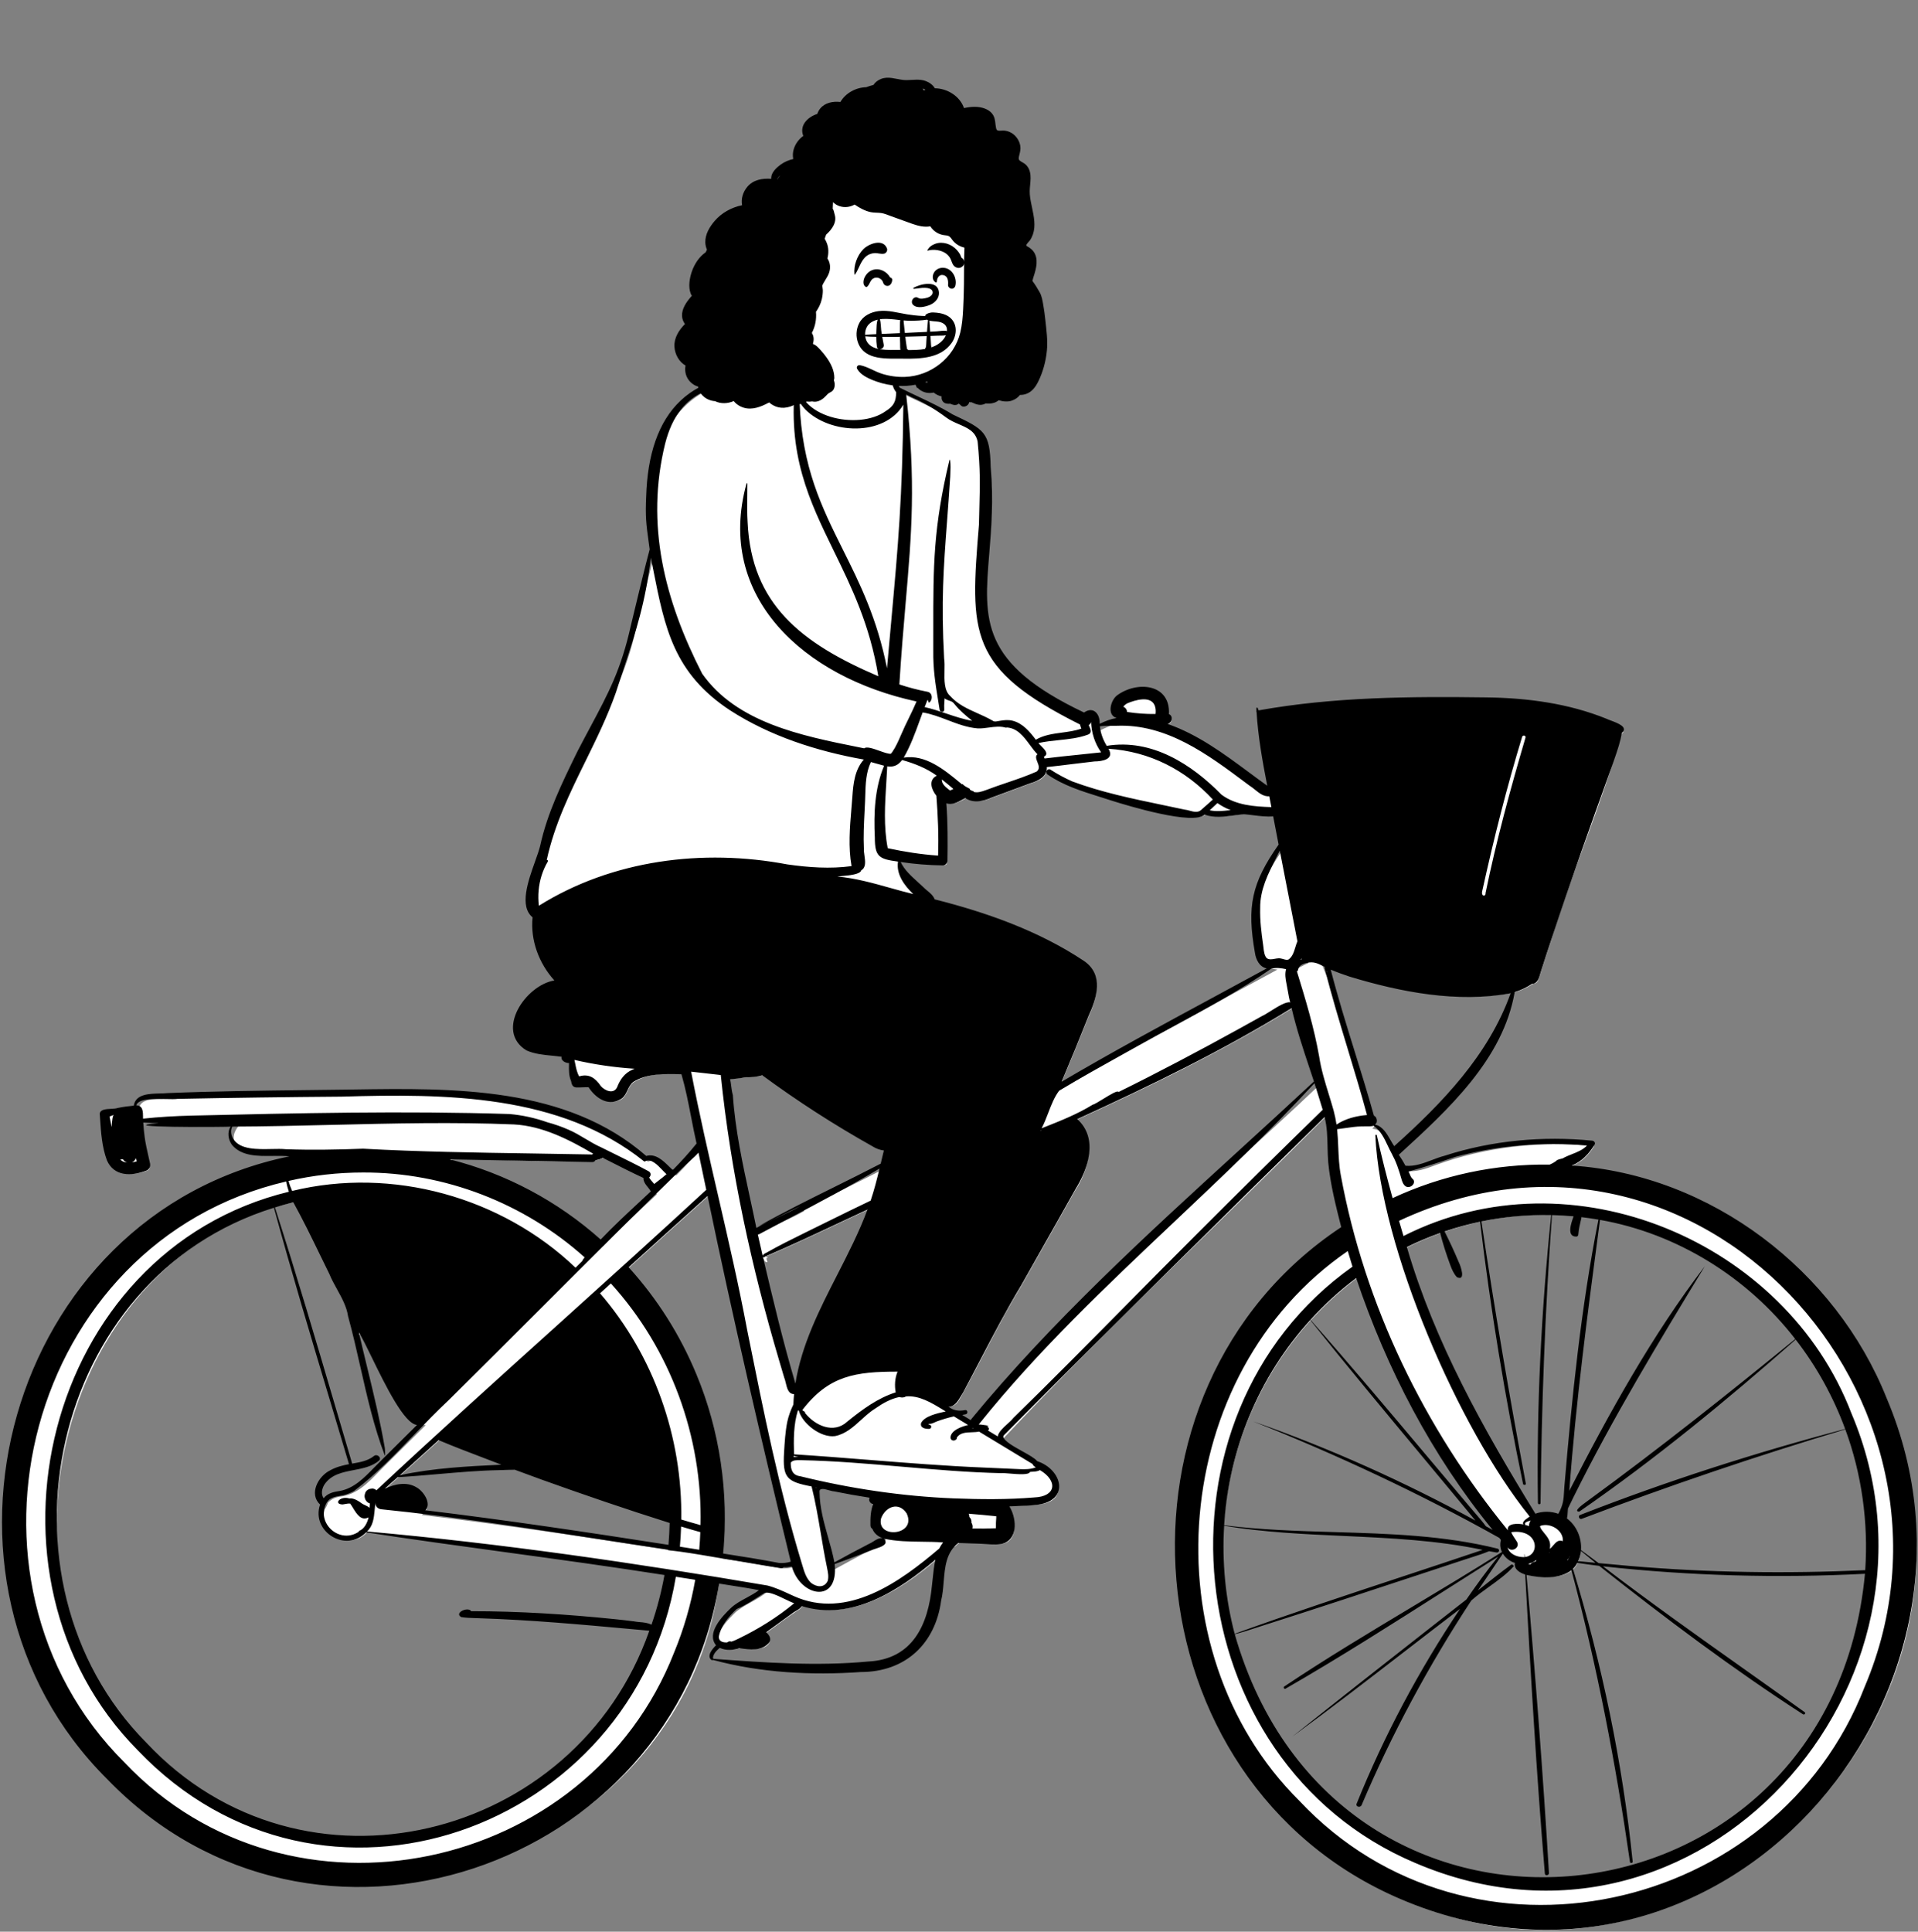 <svg width="853" height="859" viewBox="0 0 853 859" fill="none" xmlns="http://www.w3.org/2000/svg">
<rect x="0" y="0" width="853" height="859" fill="#808080" stroke="none"/>
<g id="peep-sitting-16">
<g id="pose/sitting/bike">
<path id="&#240;&#159;&#142;&#168; Background" fill-rule="evenodd" clip-rule="evenodd" d="M831.862 699.601C818.982 864.625 594.152 888.318 549.27 729.313L549.242 729.324C549.084 728.705 548.745 727.467 548.565 726.857L548.594 726.85C544.611 711.275 543.126 694.416 544.257 678.093L544.26 678.094C546.412 644.412 560.769 610.744 583.811 586.14L583.813 586.143C590.235 579.191 597.293 572.929 604.827 567.387C619.063 610.313 639.708 648.698 665.872 680.625L664.859 681.873C666.121 682.571 667.373 683.268 668.626 683.969C669.059 684.494 669.53 685.082 669.958 685.623C668.211 690.081 671.919 694.408 676.304 695.261C674.969 698.397 678.239 699.637 680.202 700.202C686.67 701.682 694.269 702.004 699.166 698.381C705.489 692.597 703.269 681.184 696.435 676.847C696.463 676.774 696.487 676.7 696.511 676.625C695.595 676.528 694.767 676.19 694.087 675.634C690.668 674.314 686.679 674.327 683.33 675.805C660.595 638.875 637.794 598.738 625.176 554.984C630.506 552.323 636.047 549.966 641.673 547.993L641.67 547.985C641.821 547.934 642.276 547.781 642.419 547.727L642.419 547.731C647.641 545.935 653.017 544.43 658.426 543.266L658.425 543.261C658.902 543.163 659.897 542.955 660.377 542.853L660.378 542.859C670.019 540.917 680.064 540.002 690.068 540.144L690.068 540.142C690.443 540.149 691.867 540.178 692.328 540.187L692.327 540.196C695.726 540.29 699.223 540.541 702.637 540.869C702.604 540.995 702.55 541.159 702.484 541.349C702.763 541.363 703.035 541.405 703.301 541.47C703.34 541.3 703.381 541.129 703.419 540.959C706.113 541.263 708.835 541.631 711.511 542.085L711.511 542.083L713.427 542.415L713.426 542.422C747.775 548.482 780.139 568.853 801.221 596.763L801.22 596.764C810.117 608.352 817.269 621.264 822.493 635.172L822.495 635.172L823.334 637.447L823.329 637.449C830.349 657.004 833.288 678.474 831.828 699.603L831.862 699.601ZM586.265 482.969C534.624 532.118 477.341 577.841 433.619 634.639L425.443 629.704L426.269 629.546C423.536 629.275 421.009 626.721 418.986 625.059C423.344 625.365 424.732 626.174 427.329 621.2C436.428 604.856 444.275 588.181 454.086 572.048C462.113 557.826 470.147 543.737 478.169 529.369C482.408 523.179 489.491 506.701 477.817 498.415C508.403 484.467 543.642 467.712 576.308 447.388C578.951 459.336 583.075 470.893 586.864 482.411L586.265 482.969ZM410.777 396.53C406.4 392.508 401.581 388.626 399.384 382.794C406.146 383.905 412.835 384.547 420.302 384.669C420.729 384.669 421.122 384.269 421.127 383.824C421.279 375.221 421.267 365.752 420.488 356.559C424.159 358.377 427.108 356.302 430.432 354.52C433.914 357.12 437.509 356.349 441.765 354.52C441.805 354.508 458.958 348.158 458.997 348.152C462.822 346.956 464.464 345.816 465.426 343.386C465.921 343.518 466.919 343.779 467.414 343.906C471.521 349.995 531.132 368.9 536.43 361.889C541.974 364.24 548.602 362.337 554.47 361.917C559.056 362.303 563.72 363.334 568.299 362.753C569.204 367.498 570.119 372.244 571.037 376.985C558.729 394.911 556.897 403.03 560.405 424.567C561.163 429.023 562.633 430.519 568.122 431.167C535.506 449.013 502.707 466.115 470.5 485.198C475.056 474.411 479.585 463.418 483.873 452.637C485.395 449.326 487.432 444.461 487.594 439.931C488.854 423.108 436.318 407.681 415.736 402.113C415.154 399.719 412.512 398.307 410.777 396.53V396.53ZM578.326 427.367C578.563 426.958 579.492 425.005 579.718 424.553C580.243 425.547 581.274 427.388 581.933 428.284C580.648 428.745 577.503 430.463 576.257 431.121L578.326 427.367ZM395.365 513.021C394.811 515.263 394.308 517.392 393.822 519.438C381.654 525.777 369.552 531.571 357.344 537.782L357.73 538.494C350.821 542.534 343.304 544.979 336.518 549.175C331.213 526.307 327.169 503.143 324.163 479.796C326.964 479.693 329.748 479.43 332.579 478.853C335.404 478.923 338.051 478.611 340.299 477.869C356.001 489.45 372.616 500.169 389.691 509.753C391.589 511.016 393.567 511.426 395.711 511.622L395.365 513.021ZM393.393 686.408C391.488 686.22 389.763 688.215 387.929 688.87C382.236 691.813 376.676 694.808 371.202 697.858C369.306 686.845 364.565 676.654 364.241 665.267L364.058 665.612C363.37 664.275 361.969 661.891 361.163 660.608C362.512 660.922 365.061 661.507 366.39 661.809L366.241 662.015C367.964 661.719 370.314 662.811 371.943 663.022C377.853 664.139 383.89 665.285 389.883 666.155C388.342 668.557 388.425 668.686 391.279 668.692C389.646 671.963 389.268 675.924 389.424 679.37C389.47 679.996 389.724 679.871 390.043 680.117C390.675 681.915 391.914 683.154 394.021 683.941L393.393 686.408ZM341.329 561.234L340.794 559.563L341.458 559.339C341.352 559.078 340.937 558.929 340.612 558.995L340.551 558.805C356.93 551.817 372.96 543.96 389.115 536.516C379.629 563.884 360.776 587.543 356.042 616.569L353.546 616.732C347.985 597.965 343.437 578.744 339.039 560.156L339.821 559.891C339.713 560.71 340.526 561.425 341.329 561.234V561.234ZM353.119 696.769C351.341 697.373 349.19 697.589 347.21 697.386C338.598 695.727 329.824 694.372 321.265 693.032C326.133 646.362 310.561 598.812 278.816 564.573C290.621 553.84 303.145 542.538 316.526 530.533C329.029 591.172 343.242 651.033 354.232 696.395L353.119 696.769ZM300.135 678.383C300.058 682.102 299.824 685.864 299.484 689.567C264.014 684.03 225.896 678.272 187.594 673.689L189.301 671.85C191.447 669.212 187.836 664.88 185.699 663.671C181.689 661.283 177.195 662.185 172.757 664.297L171.287 662.239C179.48 654.826 187.687 647.476 195.844 640.024C205.323 644.061 214.917 647.55 224.478 651.249L224.104 653.548C226.241 653.558 228.393 653.278 230.437 653.486C254.059 662.291 278.987 670.764 300.156 677.423L300.135 678.383ZM297.804 701.729C296.361 709.794 294.219 717.751 291.485 725.434L291.465 725.423C261.631 819.798 132.244 851.892 65.093 776.852C-10.331 703.04 26.471 556.487 132.139 534.293C138.187 545.167 143.268 556.131 148.694 567.142C151.303 573.507 156.013 579.161 157.081 586.135C157.785 588.697 158.445 591.257 159.079 593.818C159.182 593.866 159.286 593.913 159.391 593.959C159.383 593.925 159.375 593.892 159.368 593.859L161.703 592.892C166.374 600.917 172.345 614.985 177.662 623.543C184.549 633.906 184.216 633.153 189.344 633.746C183.249 639.792 177.06 645.936 170.965 651.974C165.559 657.224 160.453 663.898 152.318 665.394C149.672 665.638 147.428 666.485 145.855 668.268C145.488 669.376 144.939 670.416 144.315 671.41C141.524 681.902 155.897 690.059 163.397 681.173C208.549 688.091 252.863 693.312 298.036 700.441L297.804 701.729ZM201.077 515.38C219.159 515.128 241.03 517.327 264.956 515.991C266.381 515.61 268.016 515.328 269.109 514.535C275.486 517.776 281.966 521.119 288.523 524.145C288.018 526.986 291.095 528.679 292.074 531.164C284.074 538.689 275.841 546.048 268.248 554.1C249.082 536.72 225.708 524.17 200.739 517.902L201.077 515.38ZM850.651 665.61C841.524 590.957 775.669 524.593 699.957 520.698L699.574 518.227C703.185 516.823 706.355 513.93 708.997 509.627C685.061 507.232 660.353 510.054 638.338 518.155C634.251 519.738 629.815 521.312 625.283 520.719C624.625 519.419 623.829 518.061 622.952 516.695C622.915 516.689 622.879 516.681 622.842 516.668C621.503 516.195 620.22 515.545 619.569 514.218C618.967 512.991 618.987 511.514 618.737 510.195C618.691 509.955 618.748 509.75 618.862 509.592C616.764 505.984 614.814 502.334 610.313 501.93L611.794 500.35C612.415 499.631 612.044 498.355 610.979 498.136C604.962 476.403 597.607 455.581 591.89 433.711L590.057 434.238C589.822 433.642 588.372 430.033 588.105 429.365L591.348 431.617L590.961 430.117C619.394 441.154 647.002 446.018 673.522 441.394L673.535 441.316C676.668 440.367 679.61 439.016 682.044 437.293C683.581 437.407 683.991 436.492 684.74 433.98C686.302 428.829 688.058 423.638 689.723 418.612C699.279 387.409 712.439 357.441 721.1 326.402C721.327 326.215 722.119 325.461 721.961 325.42C687.842 305.525 605.721 311.566 561.193 318.237C561.966 330.245 564.267 342.001 566.49 353.429C550.319 341.96 534.872 328.465 515.457 322.709L520.027 321.779C520.774 321.656 521.25 320.21 520.465 319.906L519.566 319.584C521.239 306.619 506.625 305.095 498.444 311.476C496.654 312.955 494.658 318.049 497.972 319.168L497.825 321.652C495.1 322.062 491.607 323.598 488.693 325.088C489.348 321.127 487.885 315.702 483.26 319.437C416.972 289.129 445.729 257.999 440.346 208.861C440.002 194.107 438.225 193.18 424.182 186.569C416.08 181.627 407.369 178.166 398.978 173.82L399.575 173.225C398.8 171.679 397.124 168.333 396.2 166.49L395.857 166.591C394.579 163.509 393.595 160.384 393.015 157.139C392.678 153.37 390.913 151.085 386.709 150.364C376.137 148.141 365.563 149.843 361.326 161L361.274 161.009C360.246 163.957 358.262 166.967 355.791 168.404L357.32 169.77C357.257 169.887 357.193 170.004 357.128 170.121L354.728 169.406C354.734 169.276 354.748 169.096 354.759 168.965C353.411 169.577 351.814 170.038 350.179 170.036C298.986 161.353 283.657 201.365 291.266 245.492C288.251 256.88 285.587 268.286 282.837 279.62C274.811 317.453 250.713 340.967 242.505 377.538C240.341 386.426 231.355 402.77 239.244 408.47C237.891 418.915 242.28 430.137 250.108 437.991C238.282 438.323 221.802 457.591 235.75 467.071C240.825 469.293 246.92 469.037 252.456 469.996L252.029 471.416C252.256 472.676 254.378 472.595 255.402 472.47C255.4 475.494 255.015 478.794 256.251 481.472C256.387 483 257.015 483.499 257.326 483.394C259.369 483.46 261.441 483.207 263.505 483.327C266.628 488.355 271.303 491.53 276.137 488.962C279.078 487.432 279.027 483.345 281.811 481.273C289.096 476.703 297.374 477.455 305.074 477.577C308.265 488.276 309.704 499.135 312.213 509.936C308.923 514.064 305.157 518.253 300.837 522.639L300.273 522.508L299.701 522.685C296.417 519.75 292.771 514.742 288.111 516.566C249.207 481.381 186.606 486.791 138.506 487.136C116.749 487.393 94.284 487.63 72.222 488.633C65.927 488.779 61.867 489.244 61.651 493.973C57.49 494.154 54.4 495.176 50.487 495.479C48.042 495.608 46.769 495.804 46.685 496.499C47.158 503.249 47.424 510.311 49.779 516.616C52.245 522.855 59.767 522.85 65.509 520.546C67.664 519.624 65.806 516.957 65.743 515.325C64.433 509.982 63.615 504.514 63.369 498.895C66.084 499.108 68.459 499.235 71.587 499.276L71.64 500.725C77.14 500.939 100.52 501.351 106.221 500.556C103.883 503.381 102.977 506.281 105.222 509.463C111.154 516.065 122.09 513.059 129.879 514.055L129.999 516.581C7.313 539.398 -39.398 705.716 49.59 791.34C136.61 885.808 302.988 829.556 319.807 703.836C327.048 705.051 334.324 706.012 341.546 707.544C337.281 711.423 331.158 713.386 326.973 717.098C319.713 724.161 317.561 728.801 320.889 732.443L320.95 732.392C323.616 733.874 326.869 733.749 329.842 732.741C331.726 732.997 333.681 733.292 335.554 733.293C338.6 733.23 341.478 732.467 342.283 730.062C342.371 729.148 340.62 727.592 339.767 726.829C344.462 723.554 349.183 719.792 354.57 716.243C355.89 715.585 356.511 714.933 356.973 713.776C380.142 722.058 404.398 704.351 419.169 691.206C419.151 691.282 419.135 691.36 419.117 691.436C420.911 689.671 422.797 687.954 424.843 687.651C425.438 687.049 426.103 686.482 426.851 685.955L437.77 686.342C440.713 686.447 444.635 687.09 447.308 686.099C453.498 683.123 450.851 674.001 447.703 669.798C452.663 669.503 457.699 669.586 462.626 668.922C475.253 667.445 471.664 654.817 461.54 651.959C458.734 648.345 446.269 644.514 445.927 639.974C492.934 590.076 543.726 542.525 590.802 495.376C592.351 500.456 592.675 505.879 592.724 511.012C592.732 523.358 596.012 535.583 598.991 547.374C490.197 616.04 504.586 795.545 624.245 844.348C741.481 898.008 868.833 788.132 850.651 665.61V665.61Z" fill="white"/>
<path id="&#240;&#159;&#150;&#141; Ink" fill-rule="evenodd" clip-rule="evenodd" d="M709.147 509.041C706.752 512.986 703.489 516.569 699.006 518.312C761.007 522.332 816.462 565.133 839.055 621.763C895.644 755.111 763.582 904.784 622.703 844.418C501.357 792.445 487.398 617.988 596.491 545.702C594.094 536.288 591.667 526.71 590.723 517.035C590.513 514.676 590.461 512.304 590.409 509.932C590.311 505.498 590.213 501.067 589.086 496.737C542.221 542.852 495.357 588.979 449.055 635.64L447.476 637.242C447.385 637.335 447.277 637.434 447.161 637.54C446.726 637.939 446.197 638.424 446.174 638.925C446.698 640.944 450.798 643.219 454.65 645.356C457.534 646.956 460.279 648.479 461.28 649.76C472.439 653.48 475.858 667.062 461.775 669.082C458.642 669.516 455.474 669.625 452.311 669.734C451.175 669.773 450.04 669.812 448.907 669.866C451.857 674.621 452.981 683.519 446.747 686.181C444.381 687.046 441.576 686.842 438.956 686.652C438.179 686.595 437.419 686.54 436.691 686.514C433.203 686.39 429.715 686.267 426.226 686.143C420.772 690.254 420.226 696.889 419.689 703.407C419.451 706.296 419.215 709.162 418.554 711.775C415.995 730.899 402.726 743.534 382.82 743.538C360.905 745.073 338.243 743.897 316.999 738.132C316.927 738.245 316.78 738.347 316.638 738.295C313.927 736.646 316.861 733.136 318.459 731.653C314.032 726.251 321.124 718.817 325.053 715.065C327.007 713.218 329.454 711.893 331.906 710.565C333.849 709.512 335.796 708.458 337.503 707.14C333.629 706.366 329.719 705.76 325.811 705.153C323.817 704.844 321.822 704.535 319.833 704.203C299.215 831.101 139.394 886.219 47.649 791.139C-41.369 702.621 2.772 540.139 128.707 514.22C126.469 513.977 123.99 514.009 121.448 514.041C114.675 514.127 107.458 514.218 103.179 509.147C101.489 506.846 100.95 503.391 102.577 501.004C99.526 501.318 48.359 501.395 70.534 499.449C68.252 499.416 65.974 499.338 63.704 499.172C63.843 501.435 64.061 503.695 64.379 505.941C64.76 508.648 65.359 511.288 65.96 513.936C66.221 515.085 66.482 516.235 66.726 517.393C67.028 518.826 66.302 520.243 64.833 520.668C58.379 523.084 50.666 523.194 47.556 515.986C45.352 510.11 44.922 503.683 44.505 497.434C44.459 496.751 44.413 496.071 44.366 495.394C44.443 493.354 47.038 493.217 49.386 493.092C50.51 493.033 51.578 492.976 52.286 492.715C54.688 492.209 57.074 491.894 59.498 491.679C60.273 486.514 66.266 486.366 71.156 486.246C72.351 486.216 73.48 486.188 74.451 486.089C95.436 485.234 116.441 484.991 137.445 484.748C142.974 484.684 148.503 484.62 154.032 484.545C154.997 484.53 155.964 484.516 156.935 484.501C201.776 483.821 251.925 483.06 287.396 514.036C291.562 512.847 294.87 516.098 297.683 518.863C298.134 519.306 298.572 519.736 298.999 520.134C299.13 520.093 299.263 520.091 299.391 520.121C303.026 516.407 306.527 512.568 309.791 508.509C308.902 504.634 308.142 500.725 307.383 496.817C306.137 490.403 304.89 483.989 303.07 477.722L302.81 477.715C295.835 477.516 287.581 477.281 281.582 481.162C280.395 482.117 279.752 483.46 279.113 484.795C278.31 486.471 277.512 488.137 275.65 489.013C270.064 491.992 264.707 488.056 261.757 483.477C260.85 483.448 259.951 483.486 259.053 483.524C258.117 483.563 257.182 483.603 256.242 483.566C254.664 483.478 254.177 482.141 253.973 480.717C252.955 478.378 253.004 475.83 253.052 473.352C253.056 473.143 253.06 472.933 253.064 472.724C251.588 472.813 249.269 471.598 249.767 469.94C248.32 469.729 246.85 469.584 245.379 469.439C241.528 469.059 237.659 468.677 234.117 467.098C219.973 458.437 233.733 438.086 246.544 435.999C239.671 428.407 235.823 418.099 236.864 407.923C230.839 403.069 234.863 391.783 237.961 383.093C238.905 380.446 239.763 378.04 240.225 376.129C243.398 361.549 249.995 348.073 256.535 334.713L256.833 334.103C258.861 330.188 260.758 326.64 262.536 323.314C270.613 308.205 276.238 297.683 280.551 278.236C281.176 275.661 281.796 273.084 282.416 270.507C284.521 261.755 286.627 253.002 288.927 244.302C288.756 243.014 288.595 241.842 288.446 240.758C287.403 233.148 286.949 229.838 287.374 220.724C288.496 183.832 306.52 161.684 349.323 167.66C354.745 167.297 357.64 163.682 359.234 158.893C359.38 158.563 359.89 158.807 359.806 159.13C359.091 162.447 357.993 166.219 354.987 168.177C353.49 185.689 381.875 191.539 393.856 182.854C397.519 180.576 398.475 178.559 398.56 174.415C396.919 172.407 396.631 169.927 396.344 167.446C396.189 166.116 396.035 164.785 395.672 163.528L400.101 172.37C402.759 173.717 405.452 174.988 408.144 176.258C413.428 178.751 418.706 181.242 423.697 184.304C437.95 191.039 440.221 192.213 440.59 207.64C441.912 222.473 440.872 235.1 439.954 246.235C437.512 275.868 435.941 294.927 482.103 316.852C486.354 313.881 489.289 317.661 489.059 321.875C491.462 320.706 493.876 319.768 496.564 319.284C492.204 317.953 493.905 311.643 496.607 309.37C505.438 302.663 520.609 303.891 519.865 317.593C521.895 318.32 521.273 321.513 519.249 321.925C532.724 326.616 544.187 335.108 555.54 343.518C558.219 345.503 560.892 347.483 563.585 349.408C561.471 338.518 559.486 327.555 558.837 316.517C558.67 316.459 558.64 316.205 558.814 316.129C558.521 314.302 559.256 314.016 559.735 315.905C593.048 309.9 627.249 309.675 661.026 310.126C679.236 310.354 697.564 312.779 714.493 319.642C714.927 319.866 715.621 320.126 716.418 320.423C719.536 321.589 724.243 323.348 721.261 325.953C720.658 329.746 719.394 333.433 718.14 337.091C717.925 337.716 717.711 338.34 717.501 338.964C717.008 340.337 716.514 341.709 716.021 343.081C707.302 367.327 698.585 391.57 690.529 416.039C690.318 416.675 690.106 417.311 689.894 417.948C688.28 422.791 686.667 427.635 685.151 432.508C685.08 432.738 685.01 432.98 684.938 433.228C684.384 435.144 683.719 437.445 681.412 437.463C679.032 439.087 676.381 440.306 673.633 441.19C668.413 471.131 644.147 493.335 622.491 513.15L622.088 513.519C623.157 515.089 624.174 516.713 625.06 518.398C629.176 518.761 633.032 517.299 636.848 515.851C638.735 515.135 640.612 514.423 642.506 513.937C663.463 507.138 686.187 505.074 708.101 507.246C708.96 507.332 709.683 508.211 709.147 509.041ZM577.871 800.811C653.81 881.709 790.058 851.46 829.302 750.062C883.269 622.905 755.076 480.718 622.189 542.899L622.255 543.13C622.887 545.308 623.517 547.484 624.174 549.653C699.013 511.641 794.2 552.094 823.388 628.49C874.166 748.116 755.83 882.572 629.357 828.414C522.713 783.274 507.985 629.513 601.506 563.272C600.78 560.964 600.08 558.648 599.405 556.327C520.21 610.641 510.164 733.683 577.871 800.811ZM709.55 694.964C707.385 693.205 705.231 691.435 703.087 689.651C702.93 691.234 702.531 692.785 701.869 694.248C704.431 694.48 706.991 694.722 709.55 694.964ZM698.187 692.005C698.09 692.179 697.987 692.35 697.88 692.519C697.885 692.533 697.889 692.547 697.893 692.561C697.898 692.576 697.902 692.592 697.908 692.608C698.008 692.408 698.1 692.209 698.187 692.005ZM697.55 693.031C697.37 693.298 697.181 693.563 696.978 693.82L697.137 693.835C697.301 693.626 697.452 693.406 697.588 693.18C697.575 693.129 697.563 693.081 697.55 693.031ZM689.145 690.302C689.132 690.533 689.147 690.609 689.17 690.609C689.211 690.609 689.283 690.339 689.229 690.329C689.231 690.329 689.227 690.328 689.217 690.325C689.204 690.321 689.179 690.313 689.145 690.302ZM686.826 681.815C687.826 683.029 688.874 684.304 689.242 685.854C689.478 686.859 689.398 687.791 689.296 688.774C689.794 688.382 690.252 687.843 690.715 687.298C691.888 685.917 693.091 684.5 695.056 685.345C695.408 680.455 689.442 676.997 685.056 678.533C685.012 678.583 684.864 678.842 684.907 678.933C685.274 679.927 686.034 680.852 686.826 681.815ZM683.112 694.283C683.112 694.087 683.145 693.885 683.214 693.699C682.183 694.588 680.934 695.148 679.59 695.422C679.929 695.529 680.282 695.624 680.627 695.717C680.997 694.929 682.171 694.571 683.053 694.301L683.112 694.283ZM679.862 676.429C679.062 676.682 678.161 676.968 678.172 677.721C678.47 677.674 678.214 678.018 678.067 678.033C678.705 678.18 679.336 678.389 679.947 678.648C679.961 677.804 680.268 676.837 680.677 676.128C680.457 676.24 680.167 676.332 679.862 676.429ZM673.753 684.25C674.052 684.695 674.349 685.14 674.631 685.596C676.201 688.273 672.181 690.611 670.365 688.064C670.47 688.396 670.604 688.714 670.763 689.009C670.886 688.908 670.987 689.097 670.845 689.155C672.231 691.543 675.207 692.483 677.947 692.436C677.799 690.548 678.016 690.523 678.137 692.423C685.287 691.497 684.083 679.812 672.343 681.317C672.266 681.383 672.189 681.453 672.115 681.524C672.579 682.495 673.167 683.373 673.753 684.25ZM603.144 568.368C595.878 573.816 588.985 580.1 582.81 586.899C600.233 606.64 617.212 626.82 634.184 646.992C640.57 654.582 646.955 662.171 653.362 669.734C654.082 670.588 654.814 671.436 655.547 672.285C657.366 674.392 659.19 676.505 660.847 678.724C661.84 679.269 662.836 679.808 663.845 680.327C636.709 647.173 616.713 608.676 603.144 568.368ZM544.417 678.482C543.433 694.63 545.011 711.082 549.09 726.534C573.69 717.622 598.556 709.404 623.419 701.187C635.42 697.22 647.421 693.254 659.39 689.21C639.032 684.914 618.286 683.968 597.531 683.021C579.753 682.21 561.969 681.399 544.417 678.482ZM634.314 699.161C609.773 707.271 585.231 715.381 560.599 723.223C559.733 723.5 558.865 723.785 557.995 724.071C555.069 725.033 552.12 726.003 549.135 726.693C594.532 885.785 814.091 862.891 829.414 699.848C790.572 701.835 751.559 700.791 712.887 696.524C733.697 712.445 755.092 727.615 776.475 742.776C785.214 748.972 793.951 755.167 802.645 761.411C803.184 761.895 802.494 762.653 801.901 762.359C770.514 742.076 740.495 719.492 711.225 696.322C707.981 695.924 704.741 695.481 701.515 694.984C700.992 695.972 700.34 696.892 699.558 697.688C712.455 740.093 721.605 783.803 726.106 827.848C726.152 828.523 725.024 828.672 724.902 828.006C718.602 784.348 710.293 740.98 698.888 698.308C693.297 702.376 685.35 701.78 678.891 700.344C682.816 744.502 686.236 788.764 688.875 833.001C688.811 833.977 687.275 834.294 687.056 833.243C683.338 788.969 680.751 744.543 678.311 700.17C675.852 699.409 673.128 697.732 673.753 695.024C671.495 694.327 669.523 692.81 668.367 690.899C667.15 692.696 665.929 694.489 664.708 696.282C662.229 699.925 659.75 703.566 657.308 707.232C657.804 706.838 658.3 706.444 658.796 706.051C663.136 702.603 667.48 699.152 671.95 695.886C672.473 695.503 673.092 695.967 673.208 696.492C670.202 699.887 666.268 702.72 662.336 705.55C659.551 707.555 656.768 709.559 654.317 711.761C635.391 740.591 618.996 771.029 605.56 802.699C605.001 804.022 602.78 803.457 603.337 802.097C615.57 771.747 631.073 742.724 649.331 715.458C641.164 721.679 632.955 728.015 624.732 734.363C608.057 747.234 591.322 760.152 574.757 772.245C594.455 756.514 614.283 740.935 634.127 725.385C636.953 723.176 639.778 720.967 642.603 718.759C645.784 716.272 648.965 713.785 652.145 711.3C656.626 704.772 661.309 698.379 666.282 692.224C658.545 697.103 650.819 702.026 643.089 706.953C619.482 721.998 595.829 737.072 571.651 750.982C571.041 751.116 570.723 750.461 571.079 750.014C589.552 737.651 608.781 726.113 627.98 714.593C641.414 706.532 654.834 698.48 667.97 690.16C667.198 688.545 666.967 686.693 667.511 684.795C667.258 684.477 667.005 684.166 666.754 683.86C631.731 664.259 593.966 646.581 557.311 632.086C591.464 644.005 624.492 658.92 656.187 676.176C648.414 666.755 640.595 657.364 632.776 647.971C615.943 627.753 599.107 607.53 582.713 587.005C559.991 611.901 546.4 644.745 544.431 678.278C560.624 680.328 577.01 680.815 593.392 681.301C617.832 682.028 642.264 682.754 666.038 688.668C667.162 689.042 666.687 690.546 665.559 690.377C664.453 690.211 663.353 690.014 662.255 689.8C659.747 690.848 657.143 691.677 654.544 692.503C653.6 692.804 652.657 693.104 651.719 693.414C645.917 695.327 640.115 697.244 634.314 699.161ZM798.592 595.689C767.927 622.735 736.071 648.902 702.389 672.192C699.478 672.198 703.706 669.148 705.743 667.679C706.183 667.362 706.52 667.118 706.662 666.995C738.017 644.12 768.372 619.963 798.41 595.452C777.188 568.044 745.902 548.501 711.573 542.468L711.305 544.495C706.077 583.898 700.848 623.314 697.924 662.963C715.52 628.551 734.93 593.497 758.207 563.071C737.746 596.71 717.317 630.412 699.832 665.667C699.401 666.521 698.983 667.396 698.562 668.275C698.153 669.129 697.743 669.988 697.316 670.838C697.262 671.335 697.235 671.842 697.208 672.352C697.156 673.327 697.103 674.308 696.862 675.228C701.205 678.456 703.524 684.018 703.117 689.299C705.736 691.226 708.352 693.159 710.966 695.1L711.62 695.162C716.108 695.588 720.594 696.013 725.087 696.39C759.805 699.358 794.726 699.844 829.526 698.243C830.972 676.978 827.968 655.423 820.675 635.636C781.107 647.494 741.973 660.786 703.392 675.428C702.374 675.752 701.684 674.162 702.661 673.721C741.145 658.681 780.601 645.981 820.611 635.46C815.338 621.137 807.879 607.622 798.592 595.689ZM642.45 547.614C644.724 552.085 646.792 556.603 648.739 561.213C649.549 562.82 652.089 569.902 647.944 567.95C646.515 566.432 645.669 564.419 644.964 562.499C643.23 557.833 641.72 553.12 640.491 548.297C635.461 550.086 630.472 552.191 625.676 554.55C638.063 596.935 659.801 635.656 682.841 673.134C686.082 671.944 689.825 671.992 693.041 673.18C695.27 669.107 695.397 666.829 695.619 662.838C695.646 662.353 695.674 661.843 695.708 661.302C699.093 621.495 703.097 581.588 710.882 542.345C708.394 541.914 705.893 541.551 703.377 541.256C703.304 541.571 703.23 541.887 703.155 542.205C702.635 544.413 702.098 546.697 701.931 548.96C701.895 549.353 701.656 549.817 701.21 549.89C696.474 550.17 698.823 543.682 699.774 541.055L699.835 540.885C696.65 540.596 693.446 540.412 690.225 540.341C687.082 582.964 685.578 625.663 685.131 668.381C685.093 669.112 684.018 669.109 683.976 668.381C683.313 625.677 685.448 582.819 689.876 540.331C679.411 540.121 668.952 541.066 658.839 543.161C664.646 582.146 671.298 621.005 678.586 659.735C678.657 660.45 677.549 660.533 677.356 659.898C669.335 621.352 662.89 582.379 658.237 543.287C652.899 544.414 647.634 545.855 642.45 547.614ZM595.169 510.164C595.35 514.375 595.531 518.586 596.325 522.75C606.958 580.436 633.361 634.831 670.591 680.503C670.599 680.501 670.607 680.501 670.617 680.501C669.873 677.216 675.41 677.442 677.49 677.91C676.796 676.829 678.419 675.707 679.551 674.925C679.846 674.721 680.107 674.54 680.286 674.389C648.659 635.121 613.979 554.919 611.67 504.943C611.67 504.575 612.25 504.484 612.329 504.855C614.384 514.222 616.769 523.532 619.328 532.791C641.235 522.605 664.983 517.549 689.231 517.889C690.441 517.322 691.581 516.766 692.515 515.87C693.133 515.572 693.687 515.445 694.268 515.313C694.486 515.263 694.708 515.212 694.939 515.151C696.252 514.381 697.698 513.81 699.141 513.239C701.577 512.275 704.008 511.314 705.785 509.406C686.161 507.646 666.211 509.361 647.2 514.46C640.317 516.79 633.413 519.056 626.4 520.984C626.651 521.374 626.834 521.827 627.018 522.28C627.325 523.04 627.633 523.799 628.259 524.262C629.593 525.394 628.503 527.317 627.082 527.735C624.709 528.436 623.773 526.079 623.281 524.331C622.18 520.415 620.886 516.5 618.895 512.924C618.286 511.82 617.739 510.662 617.192 509.502C615.619 506.169 614.036 502.816 610.916 500.633C609.746 500.927 608.524 500.909 607.308 500.891C606.759 500.883 606.212 500.875 605.671 500.896C603.18 500.934 600.706 501.296 598.241 501.657C597.047 501.831 595.856 502.006 594.665 502.143C594.938 504.809 595.053 507.486 595.169 510.164ZM590.982 486.725C591.718 489.11 592.453 491.495 593.123 493.899C593.664 495.951 594.083 498.01 594.393 500.077C598.379 497.428 603.205 496.233 607.958 495.832C605.336 486.094 602.387 476.371 599.44 466.655C595.773 454.562 592.109 442.481 589.083 430.398C589.073 430.265 589.08 430.129 589.096 429.993L588.83 429.853C586.183 428.453 584.216 427.413 581.046 428.244C579.149 428.626 577.56 429.508 577.222 431.444C577.172 431.731 576.988 431.883 576.767 431.934C580.608 444.428 584.421 456.975 586.686 469.877C587.562 475.636 589.271 481.178 590.982 486.725ZM500.101 581.145C510.772 570.351 521.443 559.556 532.197 548.842C550.748 530.263 569.443 511.818 588.253 493.496C587.502 490.947 586.705 488.417 585.906 485.884C585.466 484.488 585.026 483.09 584.593 481.689C564.79 503.139 543.449 523.303 522.107 543.468C491.791 572.112 461.474 600.759 435.558 633.094C435.46 633.22 435.355 633.336 435.242 633.439C435.948 633.428 441.837 634.133 438.76 634.259C439.644 634.479 440.257 635.595 439.356 636.121L441.085 637.165C441.967 637.697 442.848 638.23 443.73 638.762C444.022 636.856 446.064 634.997 447.981 633.253C449.007 632.32 449.997 631.419 450.663 630.561C467.336 614.289 483.718 597.718 500.101 581.145ZM460.348 652.299C459.871 651.979 459.378 651.647 459.287 651.075C451.322 646.258 443.361 641.44 435.4 636.617C434.383 636.837 433.26 636.875 432.131 636.914C429.59 637 427.017 637.088 425.536 639.255C425.595 639.616 425.462 640.012 425.116 640.18C424.415 640.94 422.773 640.676 422.723 639.278C422.83 636.006 427.847 634.306 430.566 633.689C428.455 632.41 426.345 631.132 424.235 629.854C421.658 630.427 419.126 631.194 416.649 632.095C416.363 632.199 416.057 632.341 415.739 632.488C414.883 632.884 413.947 633.318 413.114 633.137C413.08 633.176 413.047 633.216 413.018 633.255C412.985 633.299 412.955 633.343 412.928 633.387C412.983 633.41 413.037 633.434 413.09 633.457C413.259 633.53 413.411 633.596 413.505 633.62C414.539 633.908 414.28 635.357 413.259 635.407C411.669 635.485 409.099 635.057 409.632 632.854C411.012 629.76 416.938 628.458 420.272 627.726C420.386 627.701 420.497 627.676 420.604 627.653C420.135 627.37 419.66 627.081 419.181 626.788C414.232 623.771 408.772 620.441 402.879 620.972C401.999 621.586 400.93 621.542 399.937 621.244C396.106 622.044 392.644 623.993 389.476 626.199C387.145 627.612 385.072 629.496 383 631.379C379.523 634.539 376.05 637.695 371.37 638.618C365.029 639.473 356.754 633.002 355.276 627.282C355.135 627.262 354.994 627.229 354.856 627.186C352.885 633.536 352.947 640.185 353.13 646.728C364.257 647.431 375.377 648.316 386.499 649.201C403.54 650.557 420.585 651.913 437.668 652.618C442.927 652.875 448.186 653.107 453.447 653.313C455.922 653.435 458.346 653.397 460.672 652.523C460.568 652.447 460.459 652.374 460.348 652.299ZM353.058 647.378C353.033 647.567 353.001 647.757 352.965 647.946C353.673 647.819 354.402 647.795 355.13 647.8C354.408 647.712 353.695 647.591 353.058 647.378ZM459.928 665.899C469.79 665.531 470.538 658.495 462.494 653.742C461.495 654.343 460.188 654.41 459.021 654.471C458.697 654.487 458.384 654.504 458.091 654.53C457.623 655.981 452.913 655.592 449.214 655.287C447.54 655.148 446.073 655.027 445.301 655.101C430.533 654.766 415.813 653.492 401.1 652.218C386.187 650.927 371.283 649.637 356.344 649.326C356.169 649.326 355.987 649.322 355.802 649.319C354.265 649.293 352.466 649.263 351.671 650.454C351.649 653.515 352.388 656.017 355.843 656.461C378.208 661.966 401.07 665.371 424.098 666.317C435.995 666.774 448.051 666.899 459.928 665.899ZM442.92 679.598C442.918 678.805 442.915 678.013 442.926 677.219C442.931 676.879 442.962 676.473 442.995 676.043C443.04 675.459 443.088 674.831 443.079 674.266C438.991 673.848 434.9 673.439 430.802 673.137C431.012 673.588 431.117 674.082 431.092 674.563C431.775 675.19 432.16 676.167 432.023 677.113C432.519 677.892 432.689 678.851 432.438 679.704C435.929 679.78 439.422 679.747 442.92 679.598ZM353.055 709.772C376.808 720.502 400.39 703.374 417.729 688.603C418.204 687.643 418.768 686.736 419.44 685.902C416.263 685.66 413.102 685.622 409.95 685.585C404.314 685.519 398.704 685.452 393.066 684.218C395.46 686.735 391.905 687.893 389.306 688.739C388.608 688.967 387.978 689.171 387.552 689.374C382.135 691.507 376.684 693.56 371.206 695.534C373.152 713.3 356.053 710.287 352.13 696.579C350.925 696.876 349.701 696.969 348.455 696.914C348.22 697.209 347.844 697.408 347.377 697.341C343.012 696.716 338.662 695.963 334.312 695.21C332.132 694.833 329.953 694.455 327.772 694.094C324.169 693.546 320.574 692.931 316.977 692.316C310.357 691.184 303.735 690.051 297.068 689.334C297.076 689.263 297.084 689.19 297.089 689.12C286.289 687.517 275.492 685.848 264.693 684.178C233.057 679.286 201.402 674.391 169.585 671.156C168.069 671.009 166.791 669.88 167.023 668.268C167.017 668.273 167.012 668.276 167.007 668.278C166.826 669.333 166.721 670.428 166.616 671.528C166.285 674.991 165.948 678.508 163.216 681.032C222.879 686.351 282.284 695.01 341.286 705.065C344.721 705.946 347.889 707.403 351.076 708.868C351.734 709.171 352.393 709.474 353.055 709.772ZM386.045 738.864C405.936 737.907 412.84 722.421 414.467 705.065C414.604 703.987 414.72 702.864 414.838 701.718C415.113 699.043 415.402 696.241 416.016 693.58C399.951 707.228 378.695 721.113 356.592 714.213C356.124 715.135 355.133 715.699 354.173 716.247C353.749 716.488 353.332 716.726 352.968 716.99C348.902 719.948 344.827 722.903 340.749 725.846C342.209 727.203 343.364 729.08 341.744 730.788C338.54 734.261 333.546 733.575 329.191 732.977L328.92 732.94C326.114 733.827 322.854 734.074 320.11 732.789C318.649 734.003 317.094 735.547 317.054 737.502C317.272 737.303 317.325 737.466 317.248 737.676L317.502 737.694C340.278 739.351 363.251 741.022 386.045 738.864ZM327.637 715.502C324.174 718.777 320.686 722.818 319.733 727.562C319.453 729.927 321.569 730.528 323.504 730.355C323.832 729.904 324.735 729.736 325.272 730.019C326.446 729.674 327.57 729.126 328.652 728.588C337.427 724.323 345.731 719.156 353.209 712.945C352.178 712.613 350.761 711.928 349.214 711.179C345.904 709.577 341.999 707.688 340.009 708.365C338.963 709.004 337.932 709.665 336.901 710.327C333.922 712.239 330.947 714.148 327.637 715.502ZM55.412 783.803C129.051 861.506 261.387 832.879 299.759 734.951C304.096 724.47 307.246 713.626 309.198 702.517C306.325 702.066 303.452 701.62 300.577 701.176C281.72 813.79 143.095 864.203 61.25 778.314C-15.258 701.097 19.494 556.369 128.479 529.953C127.961 528.464 127.558 526.947 127.312 525.391C11.925 552.215 -26.638 702.236 55.412 783.803ZM259.996 559.132C233.202 535.084 197.78 521.271 161.477 521.402C150.21 521.402 139.133 522.657 128.335 525.15C128.73 526.682 129.279 528.159 129.93 529.598C174.397 518.728 223.129 532.323 255.962 563.746C256.978 562.738 257.996 561.729 259.014 560.721C259.077 560.327 259.353 559.98 259.622 559.641C259.758 559.471 259.891 559.303 259.996 559.132ZM120.789 510.96C123.123 510.911 125.322 510.864 127.127 511.049C138.613 511.461 149.985 511.251 161.478 510.817C186.417 512.181 211.35 512.559 236.306 512.937C245.329 513.074 254.355 513.211 263.385 513.394C263.482 513.249 263.607 513.118 263.759 513.006C252.983 506.737 241.34 500.724 228.601 500.027C201.811 498.917 174.955 499.565 148.107 500.213C133.164 500.573 118.223 500.934 103.298 500.991C102.4 502.73 102.716 504.845 103.772 506.526C106.776 511.257 114.303 511.098 120.789 510.96ZM63.611 497.453C70.729 496.688 77.901 496.284 85.064 496.102C132.211 495.002 179.458 493.903 226.597 495.394C232.432 495.908 237.995 497.15 243.43 499.063C246.641 499.93 249.788 501.022 252.835 502.365C255.442 503.478 257.858 504.921 260.274 506.365C262.595 507.751 264.917 509.137 267.408 510.233C269.454 511.256 271.508 512.267 273.563 513.278C278.539 515.727 283.519 518.178 288.391 520.807C289.691 521.508 289.51 522.891 288.688 523.653C289.178 524.482 289.816 525.209 290.451 525.933C290.619 526.124 290.787 526.315 290.952 526.508C291.655 525.933 292.378 525.379 293.101 524.826C294.228 523.964 295.355 523.101 296.413 522.152C295.936 521.741 295.37 521.145 294.743 520.484C292.494 518.113 289.457 514.912 286.924 516.432C286.76 516.546 286.588 516.536 286.447 516.457C249.141 486.539 198.255 486.285 151.989 487.66C127.674 487.843 103.353 488.171 79.041 488.647C77.886 488.827 75.974 488.782 73.805 488.732C68.44 488.607 61.506 488.445 60.59 491.551C63.609 491.488 63.609 494.513 63.609 496.826C63.609 497.042 63.609 497.252 63.611 497.453ZM60.391 514.976C60.082 515.954 59.419 516.616 58.642 516.924C59.358 516.826 60.076 516.656 60.773 516.452C60.638 515.964 60.512 515.472 60.391 514.976ZM288.083 527.903C287.29 526.922 286.494 525.938 286.225 524.721C286.179 524.5 286.157 524.183 286.172 523.837C280.736 521.309 275.386 518.586 270.041 515.864C269.402 515.539 268.764 515.214 268.126 514.89C267.401 515.325 266.326 515.594 265.33 515.844C265.143 515.891 264.958 515.937 264.779 515.983C264.524 516.447 264.046 516.783 263.341 516.77C242.233 516.371 221.126 515.968 200.019 515.553C224.91 521.808 248.048 534.152 267.143 551.21C272.692 545.385 278.591 539.901 284.492 534.416C286.144 532.88 287.797 531.344 289.441 529.801C289.076 529.132 288.58 528.518 288.083 527.903ZM160.31 608.027C158.584 600.409 156.859 592.794 154.791 585.294C154.165 581.052 152.039 577.205 149.909 573.348C148.667 571.101 147.423 568.85 146.473 566.516C145.114 563.762 143.775 561.007 142.438 558.255C138.586 550.327 134.748 542.428 130.456 534.661C127.707 535.329 124.975 536.087 122.27 536.939C131.831 566.647 140.644 596.614 149.451 626.559C151.834 634.661 154.216 642.76 156.612 650.853L156.801 650.82C160.123 650.244 163.608 649.638 166.284 647.486C167.759 646.299 169.862 648.265 168.587 649.51C165.452 652.175 161.365 652.959 157.311 653.737C152.298 654.699 147.337 655.651 144.291 660.138C143.106 662.04 142.67 664.47 143.945 666.259C145.64 664.021 148.453 663.382 151.111 663.018C157.376 661.885 161.94 657.193 166.263 652.749C167.195 651.791 168.115 650.845 169.039 649.949C173.972 645.061 178.902 640.169 183.833 635.277L185.456 633.666C179.758 633.151 171.398 616.027 165.318 603.57C162.974 598.769 160.969 594.662 159.585 592.466C160.784 597.711 162.055 602.945 163.325 608.18C166.2 620.028 169.077 631.882 171.139 643.885C171.207 644.454 171.212 645.021 171.218 645.588C171.223 646.08 171.227 646.572 171.273 647.065C171.285 647.178 171.12 647.183 171.082 647.091C166.295 634.454 163.301 621.237 160.31 608.027ZM205.088 719.102C201.963 717.261 207.719 714.515 209.397 716.284C209.474 716.34 209.497 716.421 209.482 716.488C230.856 716.461 252.195 717.859 273.448 720.022C276.234 720.309 279.014 720.637 281.792 720.987C282.685 721.163 283.614 721.248 284.546 721.333C286.347 721.497 288.157 721.661 289.73 722.494C292.233 715.284 294.159 707.905 295.508 700.395C272.168 696.725 248.759 693.523 225.35 690.321C204.491 687.468 183.633 684.615 162.823 681.43C153.749 690.767 138.246 681.031 142.353 669.069C137.311 664.332 141.433 656.543 146.768 653.88C149.386 652.401 152.274 651.657 155.208 651.105C152.353 641.479 149.469 631.858 146.585 622.235C138.096 593.916 129.603 565.583 121.835 537.075C22.048 567.893 -6.475 702.644 64.986 774.861C134.403 849.055 256.113 818.584 288.776 725.166C285.983 724.914 283.189 724.66 280.394 724.406C258.094 722.377 235.715 720.342 213.301 719.626C212.641 719.598 211.975 719.577 211.307 719.557C209.226 719.494 207.119 719.43 205.088 719.102ZM307.031 516.078C306.498 516.556 305.967 517.031 305.453 517.513C283.875 538.446 262.624 559.705 241.373 580.964C227.467 594.874 213.562 608.784 199.565 622.603C194.331 627.489 189.336 632.672 184.338 637.858C175.779 646.74 167.212 655.631 157.42 663.048C156.032 663.827 154.537 664.46 152.991 664.856C152.487 664.965 151.963 665.054 151.435 665.145C149.113 665.543 146.689 665.959 145.378 668.086C140.066 677.041 151.133 687.185 159.818 680.954C159.69 680.964 159.381 680.857 159.621 680.758C161.949 680.149 163.471 676.982 163.904 674.752C160.607 676.5 158.627 673.255 156.963 670.53C156.532 669.823 156.122 669.152 155.716 668.611C154.921 668.558 154.113 668.708 153.278 668.862C152.98 668.917 152.678 668.973 152.372 669.021C148.114 668.873 151.239 665.113 155.363 666.347C157.393 666.074 159.449 667.515 161.082 668.674C161.486 668.939 161.931 669.141 162.374 669.342C163.082 669.664 163.785 669.984 164.309 670.554C164.36 669.903 164.424 669.251 164.532 668.605C162.729 668.096 161.67 665.94 162.334 664.223C162.582 663.03 163.78 662.045 165.055 662.025C164.983 662.038 164.914 662.048 164.845 662.061C164.952 662.051 165.586 661.953 165.559 661.939C166.2 661.997 167.045 662.187 167.363 662.761C194.009 637.868 221.114 613.423 248.221 588.978C270.263 569.1 292.306 549.221 314.104 529.099C312.94 523.589 311.787 518.079 310.638 512.569C309.553 513.822 308.286 514.956 307.031 516.078ZM165.54 661.937C165.551 661.937 165.557 661.938 165.559 661.939C165.553 661.938 165.546 661.938 165.54 661.937ZM195.066 640.415C189.336 645.616 183.604 650.818 177.874 656.015C192.658 652.809 207.911 652.051 222.981 651.335C220.367 650.323 217.745 649.326 215.122 648.328C208.398 645.77 201.669 643.209 195.066 640.415ZM171.156 662.04C175.532 659.887 180.92 658.762 185.278 661.438C188.247 663.051 192.064 668.534 189.207 671.612C225.342 675.98 261.337 681.378 297.291 686.983C297.57 683.757 297.747 680.513 297.819 677.247C278.635 671.208 259.602 664.688 240.678 657.895C236.764 656.476 232.855 655.034 228.954 653.578C226.623 653.618 224.289 653.678 221.957 653.757C212.984 653.937 204.045 654.713 195.108 655.489C189.047 656.015 182.986 656.541 176.917 656.881C176.264 657.469 175.592 658.051 174.916 658.636C173.64 659.74 172.352 660.856 171.156 662.04ZM310.964 689.155C311.192 686.557 311.359 683.946 311.459 681.322C308.597 680.533 305.75 679.694 302.91 678.827C302.816 681.829 302.633 684.815 302.369 687.787C305.234 688.238 308.099 688.694 310.964 689.155ZM266.86 575.13C290.739 602.811 303.54 639.181 302.978 675.72C305.827 676.577 308.685 677.409 311.552 678.202C312.459 638.939 298.179 599.873 271.682 570.74C271.149 571.225 270.615 571.711 270.082 572.196C269.008 573.174 267.933 574.151 266.86 575.13ZM279.592 563.552C292.321 577.582 302.449 593.582 309.738 611.203C320.118 636.152 324.168 663.778 321.621 690.846L321.84 690.88C330.049 692.165 338.27 693.451 346.419 695.021C348.191 695.159 349.987 695.016 351.676 694.448C338.609 640.475 325.948 586.284 314.688 531.868C302.959 542.396 291.257 552.952 279.592 563.552ZM354.648 695.547C354.744 695.942 354.864 696.342 354.998 696.72C354.948 696.558 354.899 696.396 354.85 696.233C354.781 696.005 354.714 695.776 354.648 695.547ZM391.843 675.2C393.842 669.911 399.737 667.67 403.219 672.986C407.894 682.882 389.647 684.466 391.843 675.2ZM387.108 678.288C387.051 675.109 387.15 671.768 388.359 668.809C387.016 668.77 386.093 667.156 386.772 666.022C381.473 665.206 376.192 664.263 370.942 663.194C370.472 663.206 369.694 662.987 368.836 662.745C366.774 662.165 364.256 661.456 364.478 663.514C364.55 670.414 366.41 677 368.269 683.586C369.317 687.296 370.365 691.006 371.093 694.773C376.142 691.972 381.23 689.251 386.361 686.597C387.07 686.318 387.745 685.889 388.422 685.459C389.711 684.641 391.004 683.82 392.535 684.031C390.524 683.275 388.844 682.018 387.985 679.896C387.485 679.606 387.123 679.072 387.108 678.288ZM363.185 661.518C363.058 661.489 362.931 661.462 362.804 661.433C362.876 661.552 362.943 661.674 363.01 661.796C363.061 661.7 363.12 661.607 363.185 661.518ZM320.556 478.052C316.157 477.584 311.761 477.072 307.368 476.551C310.957 495.263 315.241 513.823 319.524 532.383C324.046 551.973 328.567 571.563 332.272 591.332L332.838 594.149C339.624 627.919 346.424 661.757 356.44 694.775C356.59 695.253 356.734 695.736 356.878 696.222C357.698 698.986 358.533 701.801 360.693 703.884C363.307 705.861 366.54 706.176 368.096 703.075C368.628 701.221 368.258 699.374 367.882 697.492C367.824 697.201 367.766 696.91 367.711 696.617C366.707 691.788 365.881 686.895 365.056 682.002C363.863 674.935 362.671 667.872 360.946 661.011C349.856 658.899 348.019 657.162 348.697 645.909L348.704 645.786C348.972 641.292 349.241 636.758 350.113 632.337C350.675 629.679 351.634 627.07 352.842 624.57C352.893 623.018 352.996 621.47 353.147 619.931C350.634 619.96 350.01 617.32 349.451 614.952C349.238 614.052 349.035 613.192 348.741 612.531C348.613 612.104 348.486 611.677 348.359 611.249C347.739 609.17 347.12 607.091 346.512 605.011C334.221 563.502 324.957 521.034 320.556 478.052ZM340.011 558.88C340.042 558.86 340.075 558.9 340.06 558.927C339.839 559.354 339.414 559.109 339.255 558.754C343.731 577.673 348.216 596.605 353.743 615.261C356.492 597.936 364.447 582.375 372.402 566.816C377.265 557.303 382.128 547.791 385.801 537.876C381.576 539.834 377.346 541.821 373.112 543.811C362.108 548.981 351.074 554.166 340.011 558.88ZM350.571 541.973C346.217 544.27 341.866 546.566 337.533 548.882C337.363 548.937 337.186 548.945 337.014 548.915C337.722 552.11 338.448 555.303 339.192 558.492C339.222 557.869 340.074 557.447 340.697 557.138C340.863 557.056 341.012 556.981 341.126 556.914C346.371 553.927 351.79 551.252 357.206 548.579C357.804 548.283 358.402 547.988 359 547.692C361.655 546.39 364.306 545.082 366.958 543.775C373.694 540.453 380.428 537.132 387.205 533.9C388.784 529.221 389.994 524.439 391.152 519.638C377.914 527.546 364.23 534.765 350.571 541.973ZM325.189 482.933C325.361 484.279 325.531 485.611 325.922 486.921C326.963 502.322 330.257 517.517 333.54 532.667C334.508 537.133 335.475 541.595 336.384 546.057C339.519 544.223 342.827 542.72 346.138 541.214C349.497 539.687 352.859 538.159 356.046 536.284C349.908 539.32 343.76 542.337 337.538 545.177C348.394 539.112 359.627 533.536 370.857 527.962C377.828 524.501 384.798 521.041 391.676 517.466C392.14 515.51 392.604 513.557 393.086 511.606C391.222 511.374 389.568 510.739 387.97 509.726C370.973 500.189 354.69 489.694 339.02 478.171C336.681 478.869 334.129 479.071 331.659 479.028C329.367 479.478 327.037 479.775 324.707 479.892C324.931 480.911 325.06 481.926 325.189 482.933ZM376.833 632.156C383.315 626.915 390.264 621.718 398.347 619.175C397.776 616.102 397.982 612.851 399.173 609.956C380.604 609.947 368.629 611.633 356.862 626.99C356.967 627.294 357.284 627.462 357.565 627.61C357.905 627.79 358.19 627.941 357.97 628.271C362.42 633.939 370.795 637.805 376.833 632.156ZM274.455 483.481C275.714 480.147 277.81 477.124 281.261 475.696C281.59 475.543 281.923 475.399 282.257 475.263C273.209 474.68 264.296 473.382 255.464 471.334C255.608 471.942 255.73 472.561 255.854 473.182C256.227 475.065 256.605 476.969 257.581 478.658C262.038 477.3 264.846 479.486 267.217 482.969C269.004 485.029 272.908 486.717 274.455 483.481ZM243.666 383.045C242.504 384.998 241.583 387.064 240.901 389.201C239.508 393.564 239.106 398.216 239.647 402.775C272.286 382.382 312.554 377.275 350.157 384.39C359.605 385.736 369.22 386.437 378.716 385.146C377.214 376.703 377.943 368.028 378.662 359.472C378.807 357.748 378.952 356.03 379.077 354.32C379.468 348.541 380.12 342.3 384.171 337.764C363.334 334.059 342.531 327.385 324.741 315.902C299.636 299.432 295.647 279.272 290.518 253.347C290.17 251.587 289.816 249.8 289.45 247.986C287.055 267.926 282.87 280.643 277.25 297.724C276.187 300.953 275.073 304.338 273.911 307.956C270.104 318.743 265.233 328.641 260.402 338.46C253.501 352.486 246.678 366.351 243.148 382.412C243.468 382.296 243.869 382.704 243.666 383.045ZM346.551 170.822C319.541 168.909 302.152 172.379 295.801 197.321C287.009 233.183 295.497 266.837 312.292 299.6C327.664 321.389 356.391 327.163 381.802 332.27C382.645 332.44 383.485 332.609 384.32 332.777C385.458 331.863 388.359 332.899 391.125 333.886C393.116 334.597 395.036 335.283 396.18 335.199C396.23 335.143 396.281 335.082 396.332 335.021C396.439 334.893 396.548 334.763 396.664 334.662C396.332 334.953 396.333 334.952 396.441 334.842C396.545 334.736 396.748 334.529 396.847 334.385C398.412 332.098 399.546 329.502 400.64 326.973C400.642 326.968 400.647 326.954 400.653 326.945C400.653 326.937 400.657 326.929 400.663 326.92C401.911 323.992 403.028 321.708 404.145 319.425C405.261 317.144 406.377 314.863 407.624 311.938C357.353 301.135 318.138 265.264 332.001 215.012C332.07 214.813 332.378 214.841 332.38 215.062C332.389 216.923 332.366 218.783 332.342 220.643C332.293 224.518 332.245 228.392 332.491 232.27C334.17 268.664 356.247 285.983 390.619 300.723C386.894 277.906 378.685 261.091 370.88 245.104C359.983 222.784 349.874 202.076 353.853 168.895C351.691 170.095 349.139 170.622 346.551 170.822ZM401.748 179.947C393.233 194.282 369.183 193.132 358.19 182.119C357.223 181.113 356.348 179.994 355.609 178.805C356.629 207.839 365.514 225.662 374.899 244.486C382.335 259.401 390.083 274.943 394.481 297.187C395.137 289.741 395.75 282.99 396.318 276.722C399.496 241.675 401.303 221.742 401.748 179.947ZM420.829 185.673C416.047 182.114 410.924 178.975 405.406 176.626L405.265 176.556C404.524 176.182 403.765 175.8 403.01 175.395C407.395 214.602 405.425 237.394 402.777 268.046C401.846 278.826 400.83 290.579 399.978 304.36C404.067 305.717 408.252 306.814 412.499 307.626C414.859 308.079 414.892 311.3 413.279 312.412C413.128 312.684 412.975 312.238 412.831 311.819C412.697 311.428 412.571 311.061 412.463 311.328C412.468 311.31 412.481 311.283 412.496 311.24C412.048 312.297 411.637 313.368 411.226 314.438C414.482 315.159 417.658 316.23 420.828 317.3C424.647 318.588 428.457 319.874 432.386 320.539C429.613 318.307 426.83 316.001 424.599 313.226C423.785 312.092 423.084 311.866 422.248 311.595C421.639 311.398 420.957 311.178 420.106 310.565C420.065 311.457 420.022 312.023 419.987 312.486C419.92 313.373 419.881 313.882 419.945 315.582C419.993 316.915 418.016 316.852 417.878 315.582C417.646 314.1 417.416 312.683 417.193 311.311C415.971 303.784 414.965 297.592 415.068 289.337C415.075 286.027 415.073 282.875 415.071 279.85C415.055 251.736 415.046 234.664 422.261 204.584C422.322 204.43 422.522 204.463 422.543 204.621C422.813 206.694 422.728 208.777 422.642 210.86C422.627 211.247 422.611 211.634 422.597 212.021C422.123 219.417 421.634 225.917 421.182 231.927C419.633 252.541 418.517 267.381 419.893 292.812C420.137 294.4 420.098 296.306 420.057 298.281C419.971 302.513 419.878 307.06 422.546 309.465C426.038 313.297 430.236 315.172 434.658 317.148C436.897 318.149 439.194 319.175 441.486 320.494C442.152 321.009 442.946 320.85 443.738 320.692C444.035 320.632 444.331 320.573 444.621 320.549C446.511 320.224 448.355 320.025 450.245 320.476C454.822 321.582 457.99 325.385 460.666 328.944C464.183 326.878 468.225 326.331 472.273 325.784C475.209 325.387 478.147 324.99 480.892 324.012C480.648 323.417 480.448 322.805 480.32 322.187C430.44 297.181 431.387 281.877 435.367 233.286C435.427 230.409 435.496 227.868 435.558 225.541C435.837 215.23 436.003 209.094 434.785 196.405C433.866 191.845 430.292 190.305 426.497 188.671C424.557 187.835 422.559 186.974 420.829 185.673ZM484.288 322.696C484.984 324.162 485.833 325.95 483.811 326.701C479.657 328.224 475.279 328.678 470.895 329.132C467.856 329.447 464.814 329.762 461.841 330.434C462.102 330.787 462.532 331.216 463.004 331.686C464.592 333.268 466.647 335.314 464.242 336.512C464.36 336.767 464.473 337.026 464.583 337.291C469.602 336.655 474.642 336.14 479.682 335.624C483.028 335.281 486.373 334.939 489.713 334.562C486.909 330.613 485.423 325.89 485.24 321.091C485.066 321.651 484.651 322.162 484.181 322.47C484.216 322.544 484.252 322.62 484.288 322.696ZM554.081 348.157C537.214 335.551 518.855 321.83 496.615 322.744C494.169 322.707 491.617 322.704 489.165 322.976C489.459 326.043 490.585 329.032 492.204 331.666C512.245 328.402 529.951 339.839 543.256 353.392C549.549 358.099 557.808 358.693 565.434 358.916C565.126 357.314 564.813 355.708 564.501 354.1C561.976 354.276 560.056 352.719 558.158 351.18C557.331 350.509 556.508 349.842 555.641 349.323C555.123 348.935 554.603 348.547 554.081 348.157ZM513.466 313.521C511.497 309.26 504.668 311.344 501.306 312.782C500.577 313.201 499.993 313.664 499.564 314.287C500.549 314.619 501.234 315.62 501.224 316.598C505.414 317.255 509.68 317.581 513.925 317.5C514.063 316.229 514.024 315.143 513.666 314.078C513.668 314.085 513.45 313.521 513.466 313.521ZM541.379 357.171C541.36 357.189 541.341 357.207 541.321 357.225C540.677 357.797 540.038 358.404 539.394 359.015C538.931 359.454 538.465 359.896 537.993 360.33C540.857 360.954 543.825 360.636 546.735 360.325C546.927 360.304 547.12 360.284 547.312 360.263C545.223 359.448 543.25 358.415 541.423 357.125C541.409 357.141 541.394 357.156 541.379 357.171ZM422.556 351.512C423.036 351.331 423.521 351.099 424.01 350.839C423.793 350.656 423.576 350.472 423.359 350.289C421.883 349.04 420.409 347.793 418.884 346.61C418.765 348.622 420.581 350.031 422.057 351.176C422.124 351.228 422.191 351.28 422.256 351.331C422.354 351.394 422.454 351.454 422.556 351.512ZM458 331.23C455.214 327.458 452.35 323.582 447.335 323.483C447.482 323.559 447.626 323.639 447.767 323.722C445.117 322.81 442.413 323.177 439.723 323.543C438.09 323.765 436.462 323.987 434.855 323.921C430.102 323.535 425.773 321.88 421.446 320.225C417.823 318.839 414.202 317.455 410.336 316.816C409.873 318.058 409.419 319.307 408.965 320.557C406.934 326.145 404.894 331.758 401.918 336.905C411.566 335.371 419.989 342.319 426.988 348.092C427.272 348.326 427.553 348.558 427.833 348.788C427.92 348.75 428.007 348.713 428.094 348.677C428.833 349.507 429.814 350.005 430.774 350.492C430.932 350.572 431.091 350.653 431.247 350.734C431.258 351.295 431.831 351.486 432.371 351.666C432.616 351.748 432.854 351.827 433.03 351.937C432.991 352.001 432.955 352.067 432.913 352.13C434.793 352.658 436.564 352.027 438.408 351.369C438.507 351.333 438.606 351.298 438.705 351.263C441.623 350.146 444.597 349.138 447.571 348.13C452.14 346.582 456.71 345.033 461.077 343.09C462.561 341.894 461.949 340.343 461.367 338.866C460.849 337.551 460.354 336.295 461.383 335.401C460.182 334.185 459.097 332.716 458 331.23ZM401.202 337.964C400.012 339.559 398.473 340.784 396.237 340.882C395.683 340.907 395.131 340.867 394.585 340.786C394.471 343.143 394.322 345.508 394.173 347.879C393.555 357.667 392.933 367.536 394.798 377.19C402.177 378.794 409.659 379.958 417.199 380.494C417.509 371.603 417.131 362.698 416.445 353.833C414.274 351.224 412.721 346.871 416.619 344.935C412.013 341.589 406.666 339.506 401.202 337.964ZM384.493 360.977C384.21 366.476 383.926 371.979 384.198 377.485C384.146 378.33 384.291 379.355 384.443 380.425C384.806 382.985 385.205 385.8 383.02 386.996C382.668 388.839 377.51 389.299 374.317 389.583C373.496 389.656 372.805 389.718 372.358 389.788C380.354 390.486 388.055 392.645 395.752 394.802C399.209 395.771 402.665 396.74 406.147 397.576C402.232 393.829 398.473 388.789 399.373 383.138C391.063 382.017 389.058 381.12 389.062 372.429C388.538 361.758 389.006 350.476 393.185 340.502C391.204 339.934 389.326 339.421 387.311 338.876C385.102 343.518 384.951 348.7 384.804 353.765C384.78 354.595 384.756 355.422 384.723 356.242C384.655 357.82 384.574 359.398 384.493 360.977ZM558.11 423.68C554.484 403.056 556.587 392.773 568.643 375.587C567.832 371.399 567.024 367.213 566.224 363.022C563.325 363.275 560.299 362.897 557.331 362.527C556.015 362.363 554.71 362.2 553.432 362.094C551.925 362.204 550.395 362.406 548.855 362.608C544.429 363.19 539.929 363.782 535.716 362.258C530.71 367.116 501.827 358.372 494.602 356.101C492.72 355.477 490.823 354.883 488.924 354.289C480.921 351.785 472.903 349.276 465.94 344.455C464.563 343.569 465.85 341.388 467.234 342.279C470.31 344.259 473.532 346.012 476.882 347.493C489.923 352.331 503.547 355.162 517.157 357.99C520.388 358.662 523.618 359.333 526.84 360.031C527.564 360.09 528.331 360.3 529.106 360.511C530.84 360.985 532.612 361.469 534.029 360.305C535.274 359.238 536.495 358.142 537.716 357.046C538.274 356.546 538.831 356.045 539.391 355.547C527.213 342.368 511.228 334.146 492.989 332.969C495.76 337.65 490.284 338.578 486.7 338.604C483.406 338.969 480.12 339.377 476.834 339.785C473.075 340.252 469.316 340.719 465.548 341.122C465.926 345.287 461.774 347.247 458.331 348.271C452.626 350.381 446.922 352.49 441.216 354.599C437.44 356.272 433 357.391 429.312 354.899C428.957 355.083 428.596 355.279 428.231 355.478C425.949 356.718 423.48 358.06 420.877 357.241C421.519 365.726 421.515 374.235 421.377 382.737C421.364 383.861 420.402 384.862 419.235 384.842C412.984 384.733 406.731 384.27 400.551 383.319C402.248 386.879 405.193 389.536 408.085 392.145C408.956 392.931 409.823 393.713 410.649 394.514C411.171 395.049 411.769 395.547 412.371 396.049C413.722 397.175 415.093 398.317 415.678 399.93C438.909 405.784 462.078 414.014 482.031 427.296C491.068 433.445 487.827 443.772 484.032 452.002C480.166 461.714 476.203 471.388 472.147 481.026C494.354 467.957 517.049 455.697 539.737 443.442C547.617 439.185 555.495 434.93 563.352 430.641C560.079 430.008 558.533 426.634 558.11 423.68ZM462.783 502.818C462.971 502.714 463.163 502.615 463.352 502.512C463.187 502.558 463.019 502.602 462.855 502.651C462.841 502.683 462.828 502.715 462.814 502.746L462.783 502.818ZM572.685 440.408C572.516 439.438 572.347 438.467 572.151 437.498C571.722 435.405 571.326 433.078 571.951 430.973C569.775 430.491 567.624 430.217 565.408 430.749C551.535 440.353 536.649 448.428 521.784 456.492C516.632 459.286 511.483 462.08 506.379 464.935C504.172 466.167 501.962 467.396 499.751 468.625C490.123 473.977 480.493 479.331 471.058 485.008C468.907 487.83 467.545 491.375 466.183 494.918C465.282 497.263 464.381 499.607 463.252 501.739C463.578 501.61 463.904 501.481 464.231 501.352C471.633 498.42 479.107 495.46 485.881 491.286C486.638 491.13 488.532 489.969 490.574 488.717C493.694 486.805 497.158 484.682 497.437 485.608C515.315 476.805 532.915 467.478 550.36 457.876C554 455.88 557.629 453.869 561.248 451.837C562.187 451.432 563.568 450.565 565.095 449.607C568.245 447.629 572.013 445.264 573.79 445.769C573.309 443.995 572.997 442.203 572.685 440.408ZM432.754 635.166L432.961 635.141C432.913 635.112 432.866 635.083 432.818 635.054C432.576 635.114 432.335 635.178 432.095 635.246C432.315 635.218 432.534 635.192 432.754 635.166ZM431.761 631.536C431.808 631.35 431.89 631.173 432.01 631.012C467.721 587.672 509.456 549.549 551.053 511.553C562.204 501.368 573.345 491.191 584.357 480.926C583.767 479.135 583.17 477.345 582.573 475.556C579.57 466.555 576.565 457.551 574.429 448.31C544.086 467.056 511.613 482.803 479.09 497.662C488.532 506.18 484.041 519.606 478.256 528.884C472.89 538.496 467.465 548.076 462.04 557.656C459.411 562.298 456.783 566.941 454.16 571.587C447.561 582.529 441.657 593.827 435.753 605.127C433.29 609.84 430.828 614.553 428.314 619.241C428.015 619.691 427.716 620.204 427.404 620.738C426.08 623.009 424.533 625.661 421.789 625.483C423.976 627.307 426.521 627.599 429.277 627.039C430.369 626.914 430.573 628.673 429.533 628.9C429 629.017 428.466 629.123 427.932 629.225C429.208 629.996 430.485 630.765 431.761 631.536ZM575.138 408.984C574.788 407.19 574.438 405.395 574.09 403.602C573.601 401.092 573.112 398.583 572.624 396.073C571.467 390.136 570.31 384.199 569.16 378.261C568.612 379.377 568.05 380.49 567.487 381.603C563.932 388.633 560.367 395.686 560.45 403.763C560.291 409.315 561.001 414.882 561.789 420.368C561.833 420.676 561.871 421.013 561.91 421.367C562.094 423.004 562.318 424.999 563.402 426.115C564.423 426.847 565.668 426.62 566.941 426.387C567.965 426.2 569.008 426.009 569.965 426.314C570.243 426.361 570.542 426.451 570.849 426.543C571.608 426.771 572.418 427.015 573.092 426.669C574.826 425.376 575.459 423.288 576.079 421.24C576.357 420.323 576.632 419.413 577.003 418.587C576.385 415.386 575.761 412.185 575.138 408.984ZM578.982 426.606C578.9 426.483 578.823 426.358 578.752 426.23C578.646 426.449 578.532 426.664 578.415 426.876C578.527 426.817 578.641 426.761 578.756 426.707C578.831 426.672 578.906 426.638 578.982 426.606ZM590.124 432.14C590.111 432.056 590.097 431.971 590.084 431.887C590.035 431.861 589.988 431.835 589.943 431.807C589.912 431.788 589.881 431.768 589.852 431.747C589.974 432.051 590.095 432.355 590.215 432.658C590.183 432.486 590.153 432.313 590.124 432.14ZM671.817 441.712C648.126 446.074 622.983 441.195 600.225 434.3C597.387 433.363 594.571 432.34 591.814 431.186C594.965 443.404 598.713 455.473 602.463 467.545C605.411 477.039 608.361 486.535 611.021 496.107C612.499 496.771 612.742 499.003 611.697 500.117C614.933 500.943 616.741 504.087 618.43 507.023C618.968 507.96 619.495 508.876 620.052 509.688C641.472 490.513 662.074 469.09 671.817 441.712ZM678.433 328.032C678.746 327.106 677.261 326.709 676.949 327.63C670.121 350.061 664.336 372.876 659.314 395.761C658.359 398.915 660.9 398.748 660.678 397.149C665.434 373.885 671.745 350.835 678.433 328.032ZM53.461 515.606C54.02 516.175 54.704 516.609 55.548 516.82C55.871 516.904 56.2 516.957 56.533 516.987C55.785 516.766 55.069 516.197 54.609 515.475C54.238 515.583 53.845 515.626 53.461 515.606ZM49.609 501.198C49.642 500.694 49.688 500.19 49.745 499.688C49.769 499.479 49.79 499.255 49.812 499.021C49.913 497.953 50.033 496.694 50.506 495.802C49.904 496.034 49.303 496.274 48.701 496.52C49.068 498.065 49.35 499.63 49.609 501.198Z" fill="black"/>
</g>
<g id="Head">
<g id="head/Long Curly">
<path id="&#240;&#159;&#142;&#168; Background_2" fill-rule="evenodd" clip-rule="evenodd" d="M413.625 81.81C397.132 68.425 370.703 64.079 353.049 77.583C339.331 90.256 333.655 126.27 336.082 144.367C336.757 155.975 345.638 169.131 358.674 165.46C360.888 165.242 363.037 164.395 365.271 164.217C367.944 163.91 370.636 163.905 373.303 164.281C379.115 165.102 384.267 168.183 389.907 169.624C400.374 172.296 412.052 170.499 421.061 164.478C450.833 144.932 437.347 100.728 413.625 81.81V81.81Z" fill="white"/>
<path id="&#240;&#159;&#150;&#141; Ink_2" fill-rule="evenodd" clip-rule="evenodd" d="M411.428 169.945C411.734 169.84 412.04 169.73 412.343 169.617C412.363 169.687 412.396 169.755 412.434 169.82C412.476 169.925 412.519 170.028 412.566 170.13C412.185 170.133 411.804 170.065 411.428 169.945M410.816 40.233C410.681 39.93 410.525 39.64 410.349 39.359C410.776 39.497 411.202 39.687 411.588 39.933C411.328 40.02 411.072 40.12 410.816 40.233M345.671 79.836C345.654 79.833 345.636 79.831 345.619 79.828C345.843 79.233 346.241 78.672 346.681 78.266C346.76 78.194 346.846 78.126 346.928 78.056C346.461 78.612 346.038 79.205 345.671 79.836M464.869 142.023C464.649 139.935 464.368 137.854 464.004 135.786C463.656 133.805 463.362 131.687 462.352 129.929C461.349 128.179 460.343 126.478 459.15 124.938C459.32 124.152 459.546 123.414 459.741 122.818C460.87 119.387 461.981 115.03 459.636 111.843C459.092 111.104 458.428 110.538 457.668 110.027C457.344 109.809 456.808 109.611 456.559 109.311C456.384 109.098 456.444 109.213 456.436 109.108C456.394 108.542 457.723 107.348 458.034 106.9C458.616 106.071 459.049 105.137 459.38 104.183C460.689 100.407 459.799 96.248 459.012 92.464C458.596 90.458 458.137 88.448 457.986 86.399C457.846 84.476 458.109 82.598 458.264 80.685C458.415 78.797 458.375 76.849 457.565 75.101C457.169 74.25 456.57 73.499 455.84 72.913C455.128 72.34 454.24 72.006 453.545 71.436C452.853 70.867 453.051 70.098 453.232 69.312C453.48 68.245 453.793 67.186 453.823 66.085C453.879 64.164 453.094 62.293 451.868 60.841C450.604 59.341 448.798 58.327 446.847 58.099C445.955 57.994 445.077 58.172 444.189 58.109C443.312 58.049 443.121 57.611 442.956 56.81C442.575 54.974 442.73 53.161 441.825 51.449C441.022 49.926 439.595 48.894 438.018 48.286C435.127 47.169 431.764 47.4 428.715 48.058C426.915 42.77 421.295 39.302 415.766 39.259C414.903 37.797 413.441 36.705 411.774 36.064C409.016 35 406.094 35.621 403.221 35.621H403.208C402.919 35.603 402.631 35.596 402.343 35.598C402.072 35.583 401.801 35.56 401.53 35.531C398.26 35.145 395.026 33.808 391.786 35.117C390.341 35.701 389.193 36.6 388.466 37.747C387.37 38.044 386.289 38.385 385.229 38.781C380.632 38.901 376.078 41.362 373.754 45.351C370.481 44.981 366.931 45.609 364.766 48.279C364.203 48.973 363.766 49.789 363.477 50.656C361.27 51.368 359.228 52.638 357.892 54.55C356.672 56.296 356.438 58.552 357.263 60.426C355.293 61.851 353.754 63.891 353.012 66.3C352.562 67.763 352.495 69.276 352.784 70.716C350.768 71.163 348.838 71.991 347.129 73.234C345.338 74.535 343.101 76.608 342.983 78.992C342.974 79.167 342.981 79.342 342.995 79.517C339.052 79.24 335.031 79.907 332.366 83.064C330.365 85.433 329.495 88.483 330.029 91.26C325.337 92.211 320.901 94.66 317.807 98.281C315.558 100.913 313.559 104.258 313.679 107.841C313.717 108.92 313.97 110.007 314.409 111.011V111.013C314.221 111.367 314.028 111.76 313.842 112.178C310.936 114.209 308.825 117.391 307.636 120.9C306.676 123.741 306.072 127.432 307.097 130.325C307.253 130.765 307.451 131.181 307.681 131.566C307.488 131.772 307.305 131.977 307.127 132.185C305.169 134.471 303.185 137.351 303.321 140.498C303.376 141.765 303.847 143.04 304.617 144.086C301.909 146.828 299.727 150.289 299.943 154.153C300.128 157.515 301.977 160.931 304.873 162.546C304.389 165.138 305.036 167.872 307.057 169.895C308.065 170.907 309.253 171.573 310.512 171.929C310.793 174.981 313.506 177.437 316.388 178.143C316.924 178.276 317.461 178.356 317.995 178.394C320.588 179.663 323.68 179.518 326.325 178.354C327.105 179.343 328.121 180.149 329.304 180.728C329.783 180.963 330.29 181.158 330.819 181.316C334.555 182.42 338.387 180.923 341.654 179.175C341.759 179.12 341.952 179.05 342.123 178.972C342.574 179.476 343.397 179.974 343.826 180.219C345.28 181.053 347.058 181.441 348.728 181.331C350.687 181.201 352.414 180.555 354.014 179.636C354.247 179.676 354.483 179.698 354.719 179.711C356.223 179.791 357.565 179.315 358.771 178.564C359.568 178.669 360.386 178.659 361.213 178.514C363.036 178.977 364.812 178.241 366.238 177.072C366.871 176.553 367.404 175.945 367.976 175.364C368.57 174.76 369.022 174.62 369.716 174.215C371.359 173.256 371.557 170.824 370.845 169.066C370.98 168.758 371.058 168.415 371.058 168.035C371.053 164.714 369.521 161.67 367.64 159.013C366.8 157.828 365.888 156.669 364.887 155.617C364.082 154.773 362.951 153.404 361.76 153.061C361.687 153.008 361.612 152.955 361.537 152.906C361.768 152.099 361.903 151.278 361.845 150.439C361.785 149.578 361.507 148.761 361.06 148.065C362.557 145.168 363.189 141.991 362.889 138.675C364.107 136.95 365.03 135.045 365.506 132.956C365.8 131.664 365.968 130.305 365.945 128.98C365.935 128.344 365.702 127.54 365.697 126.882C365.732 127.089 366.003 126.313 366.108 126.12C367.317 123.879 368.869 122.131 369.127 119.49C369.278 117.945 368.911 116.237 367.984 114.97C368.578 112.631 368.57 110.12 367.635 107.889C367.384 107.293 367.096 106.709 366.765 106.156C366.918 105.69 367.059 105.219 367.239 104.796C367.309 104.628 367.379 104.458 367.45 104.288C368.129 103.689 368.761 103.036 369.293 102.395C370.471 100.975 371.372 99.348 371.485 97.472C371.54 96.533 371.319 95.634 371.046 94.743C370.925 94.34 370.852 93.891 370.709 93.498C370.629 93.28 370.436 93.058 370.369 92.852C370.353 92.807 370.341 92.77 370.331 92.74C370.341 92.71 370.349 92.647 370.349 92.529C370.351 91.63 370.469 90.751 370.474 89.885C371.299 90.716 372.292 91.337 373.42 91.7C375.695 92.429 378.067 92.099 380.08 90.974C382.247 92.457 384.682 93.799 387.235 94.337C388.752 94.657 390.271 94.525 391.793 94.723C393.305 94.921 394.767 95.579 396.192 96.092C399.361 97.237 402.523 98.411 405.703 99.525C408.271 100.424 411.049 101.138 413.737 100.632C414.492 101.794 415.473 102.776 416.729 103.497C417.629 104.01 418.617 104.358 419.638 104.531C420.54 104.684 421.599 104.624 422.331 105.242C423.045 105.843 423.492 106.739 424.134 107.415C424.849 108.172 425.731 108.828 426.656 109.298C427.399 109.677 428.156 109.949 428.926 110.127C428.858 111.838 428.793 113.545 428.773 115.258C428.735 118.979 428.75 122.7 428.7 126.421C428.65 130.129 428.532 133.838 428.337 137.541C428.151 141.017 427.89 144.504 427.06 147.895C424.307 159.146 413.993 167.201 402.448 167.612C399.02 167.734 395.627 167.254 392.35 166.247C388.955 165.203 385.923 163.054 382.442 162.393C381.532 162.223 380.675 163.137 381.196 164.016C382.094 165.526 383.185 166.447 384.677 167.356C386.239 168.305 387.979 169.009 389.697 169.625C392.856 170.756 396.199 171.413 399.552 171.595C402.109 171.735 404.677 171.56 407.182 171.08C407.358 171.618 407.669 172.141 407.905 172.64C407.94 172.712 408.058 172.662 408.035 172.587C407.997 172.462 407.972 172.352 407.962 172.262C408.805 173.358 410.106 174.117 411.443 174.485C412.386 174.746 413.386 174.825 414.357 174.715C414.67 174.68 414.968 174.628 415.265 174.563C416.252 175.427 417.516 176.003 418.785 176.29C418.567 177.613 419.221 179.055 420.739 179.43C421.375 179.588 421.987 179.591 422.599 179.533C423.093 179.764 423.625 179.944 424.189 180.067C424.924 180.227 425.801 180.021 426.355 179.491C426.659 179.703 426.942 179.851 427.223 180.189C428.379 181.581 430.872 180.472 430.982 178.862C431.348 178.862 431.717 178.867 432.085 178.88C432.173 178.92 432.261 178.96 432.351 179.002C433.963 179.751 435.633 180.405 437.417 179.816C437.745 179.708 438.046 179.571 438.319 179.41C439.575 179.523 440.814 179.526 442.088 179.115C442.84 178.872 443.547 178.486 444.137 177.981C446.103 178.557 448.177 178.817 450.133 178.103C451.597 177.57 452.776 176.729 453.605 175.619C454.874 175.664 456.163 175.359 457.324 174.756C459.31 173.729 460.702 171.778 461.672 169.823C463.809 165.508 465.073 160.873 465.569 156.093C466.058 151.386 465.361 146.703 464.869 142.023" fill="black"/>
</g>
<g id="face/Smile Big">
<path id="&#240;&#159;&#150;&#141; Ink_3" fill-rule="evenodd" clip-rule="evenodd" d="M390.79 138.34C395.089 137.819 399.255 139.133 403.457 139.796C405.676 140.145 407.898 140.406 410.143 140.503C410.594 140.523 411.046 140.534 411.498 140.544C411.54 140.146 411.763 139.782 412.245 139.563C413.234 139.116 414.026 138.914 415.111 138.957C416.105 138.996 417.103 139.098 418.081 139.277C419.858 139.602 421.643 140.341 422.943 141.623C425.952 144.591 425.494 149.359 423.169 152.591C418.367 159.271 409.601 159.582 402.094 159.494L401.401 159.485C394.566 159.388 384.786 160.405 381.681 152.64C380.539 149.784 380.697 146.474 382.096 143.735C383.763 140.468 387.274 138.766 390.79 138.34ZM412.142 149.462L412.081 149.465C408.929 149.586 405.778 149.671 402.625 149.727C402.719 150.536 402.815 151.345 402.926 152.152C403.012 152.786 403.104 153.421 403.201 154.054C403.242 154.322 403.391 154.739 403.349 155.005L403.334 155.11V155.11C403.496 155.183 403.642 155.3 403.752 155.471C403.79 155.53 403.817 155.59 403.845 155.649C406.293 155.669 408.928 155.621 411.423 155.177L411.428 155.123V155.123C411.474 154.804 411.606 154.59 411.782 154.443C411.958 153.428 411.942 152.346 412.009 151.339C412.052 150.713 412.098 150.088 412.142 149.462ZM400.216 149.77C397.945 149.809 395.672 149.838 393.401 149.811L392.37 149.795V149.795C392.588 150.961 392.825 152.124 393.022 153.298C393.227 154.522 392.149 155.299 391.215 155.268C391.32 155.285 391.424 155.303 391.529 155.318C394.446 155.73 397.475 155.62 400.435 155.617C400.276 154.689 400.34 153.642 400.316 152.867L400.312 152.747C400.266 151.754 400.235 150.762 400.216 149.77ZM384.787 149.556C384.866 150.163 385.019 150.756 385.248 151.309C386.218 153.644 388.441 154.733 390.793 155.192C390.385 155.051 390.061 154.713 389.979 154.134C389.775 152.694 389.702 151.23 389.696 149.768C388.057 149.753 386.407 149.718 384.787 149.556ZM420.69 149.058C419.523 149.332 418.167 149.206 417.022 149.258C415.949 149.307 414.876 149.349 413.803 149.393C413.854 150.124 413.903 150.855 413.957 151.586C414.026 152.531 414.032 153.529 414.213 154.469C416.372 153.734 418.307 152.554 419.758 150.667C420.12 150.197 420.443 149.645 420.69 149.058ZM390.297 142.171C388.354 142.63 386.515 143.601 385.527 145.376C384.941 146.429 384.683 147.678 384.732 148.908C386.374 148.717 388.045 148.645 389.707 148.585C389.712 148.286 389.719 147.987 389.728 147.689L389.754 146.926C389.799 145.469 389.822 143.64 390.297 142.171ZM400.352 142.349L399.497 142.253C397.122 141.982 394.747 141.699 392.372 141.861C392.028 141.885 391.679 141.922 391.329 141.974C391.749 143.487 391.714 145.263 391.889 146.761C391.957 147.34 392.043 147.915 392.137 148.487L392.55 148.467V148.467C395.099 148.33 397.65 148.245 400.201 148.144C400.201 147.665 400.204 147.187 400.211 146.708L400.221 146.229C400.25 145.006 400.171 143.629 400.352 142.349ZM412.281 142.154C409.793 142.555 407.222 142.641 404.778 142.644C403.802 142.645 402.826 142.585 401.851 142.499C401.915 143.017 401.948 143.542 401.996 144.053C402.092 145.086 402.202 146.117 402.322 147.148L402.428 148.05V148.05C405.564 147.908 408.699 147.754 411.834 147.595L412.276 147.572V147.572L412.4 145.839C412.485 144.683 412.577 143.528 412.709 142.377L412.61 142.342V142.342C412.495 142.295 412.385 142.229 412.281 142.154ZM413.361 142.585C413.499 144.219 413.574 145.859 413.675 147.496L415.742 147.386C416.086 147.367 416.431 147.348 416.775 147.328C418.114 147.251 419.835 146.846 421.159 147.224C421.26 146.022 420.916 144.851 419.83 144.044C417.923 142.625 415.495 143.13 413.361 142.585ZM406.301 127.978C409.378 126.218 417.099 124.419 417.588 129.949C417.813 132.494 415.919 134.603 413.706 135.544L413.623 135.578C411.548 136.43 407.87 137.392 406.075 135.545C404.58 134.008 406.562 131.251 408.419 132.511C409.374 133.158 411.383 132.681 412.448 132.373L412.514 132.354C413.664 132.016 415.196 130.937 414.72 129.524C414.3 128.274 412.511 128.045 411.39 128.005C409.717 127.945 408.089 128.333 406.432 128.459C406.169 128.479 406.088 128.1 406.301 127.978ZM419.048 119.085C423.224 118.89 425.822 123.444 424.862 127.175C424.696 127.819 423.975 128.451 423.279 128.379L423.103 128.362C423.014 128.354 422.925 128.343 422.842 128.32C422.181 128.137 421.589 127.451 421.637 126.739L421.65 126.532C421.747 124.769 421.556 122.738 419.458 122.311C417.679 121.949 416.686 123.659 416.665 125.233C416.661 125.513 416.346 125.708 416.099 125.558C414.813 124.776 414.59 123.221 415.081 121.882C415.704 120.186 417.262 119.169 419.048 119.085ZM388.054 120.062C391.093 119.05 394.372 120.667 395.844 123.351C396.36 123.5 396.876 123.897 396.804 124.506C396.701 125.381 396.545 125.933 395.937 126.597C394.986 127.635 393.205 127.104 392.81 125.826L392.793 125.768C392.345 124.116 390.523 123.026 388.864 123.604C386.925 124.28 386.982 126.324 385.622 127.515C385.462 127.655 385.271 127.677 385.079 127.585C383.635 126.888 383.895 124.79 384.409 123.59C385.085 122.015 386.397 120.614 388.054 120.062ZM383.914 110.846C386.377 108.336 392.799 105.908 394.484 110.542C394.805 111.424 394.122 112.615 393.202 112.798C391.695 113.097 390.358 112.444 388.861 112.561C387.649 112.656 386.385 113.061 385.416 113.811C382.732 115.887 382.142 119.399 380.272 122.041C380.181 122.17 380.004 122.116 379.987 121.964C379.561 118.117 381.216 113.594 383.914 110.846ZM416.035 108.375C417.669 107.799 419.52 107.848 421.163 108.359C422.818 108.875 424.338 109.853 425.508 111.132C426.039 111.712 426.531 112.353 426.925 113.035C427.134 113.396 427.354 114.142 427.592 114.587C428.88 115.329 429.43 117.021 428.278 118.224L428.226 118.277L428.071 118.429C427.452 119.042 426.517 119.307 425.672 119.063C423.779 118.516 423.549 117.027 422.894 115.447C422.461 114.404 421.719 113.48 420.82 112.802C418.696 111.199 415.212 110.689 412.654 111.444C412.518 111.484 412.358 111.311 412.455 111.185C412.94 110.558 413.219 110.044 413.868 109.538C414.527 109.024 415.246 108.654 416.035 108.375Z" fill="black"/>
</g>
</g>
</g>
</svg>
